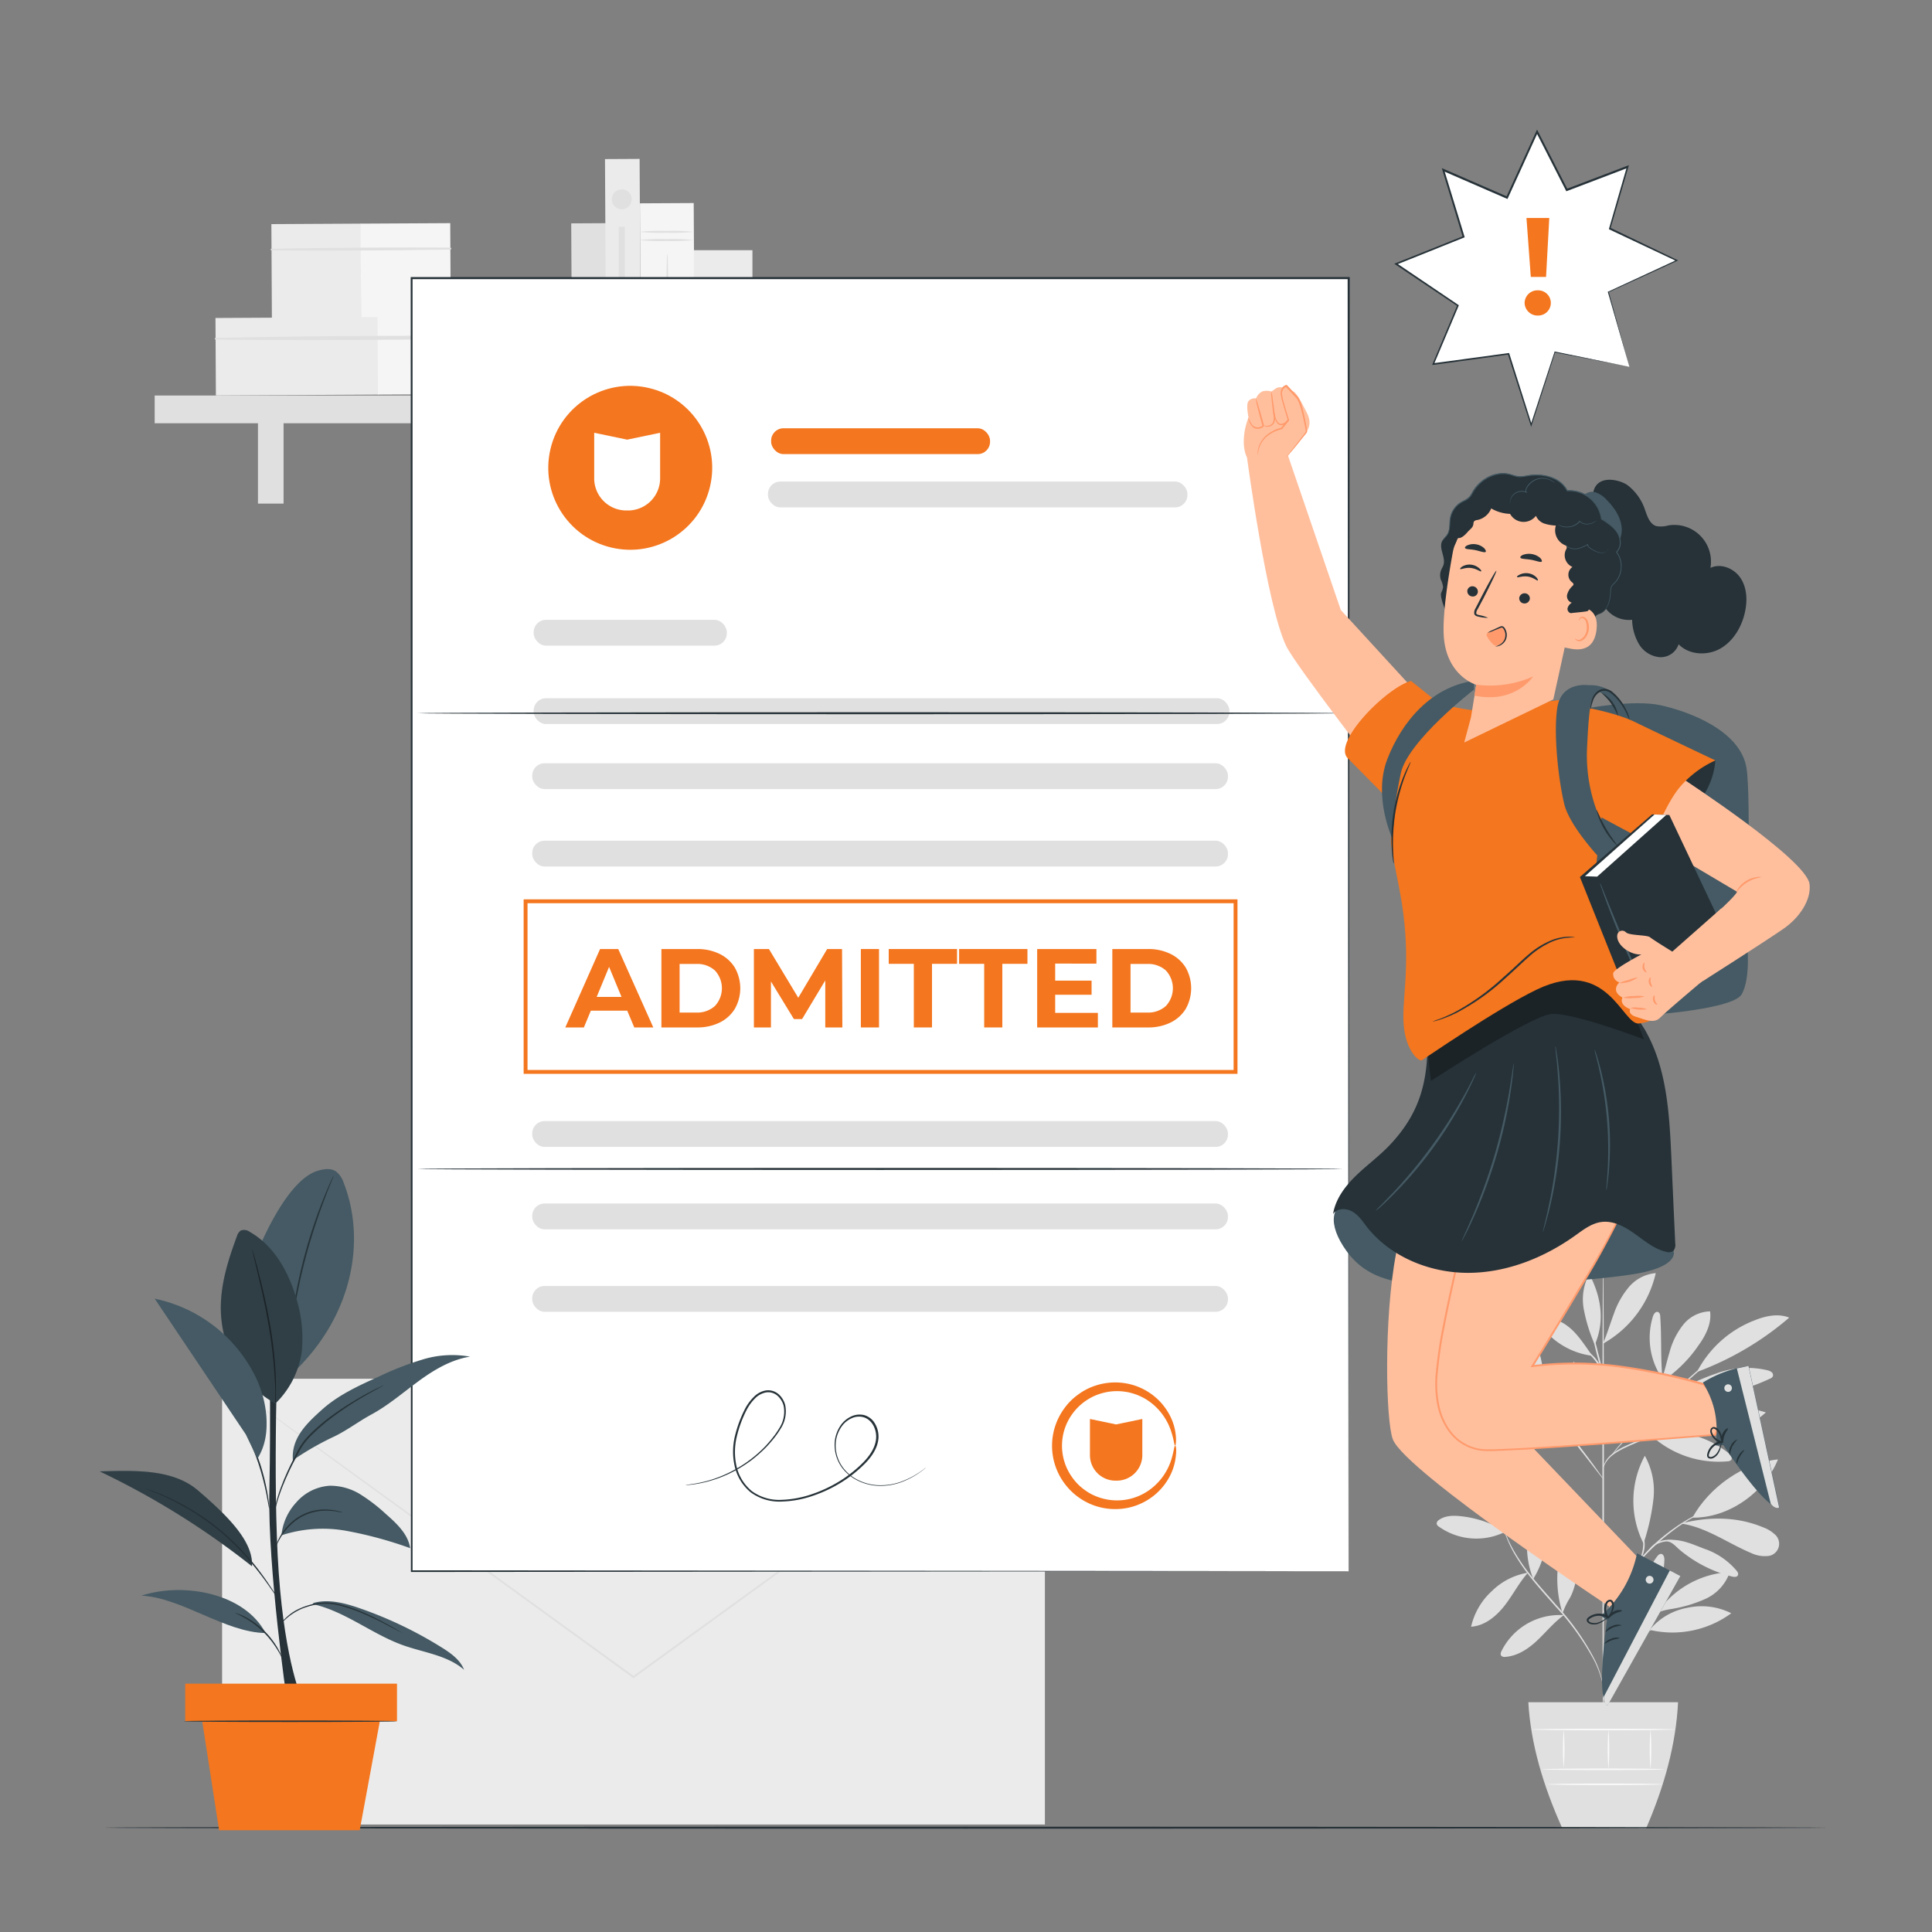 <svg xmlns="http://www.w3.org/2000/svg" viewBox="0 0 500 500"><rect x="0" y="0" width="500" height="500" fill="#808080" stroke="none"/><g id="freepik--background-complete--inject-24"><rect x="147.95" y="57.79" width="8.96" height="44.58" transform="translate(-0.43 0.82) rotate(-0.31)" style="fill:#e0e0e0"></rect><rect x="70.29" y="57.94" width="23.2" height="24.61" transform="translate(-0.37 0.44) rotate(-0.31)" style="fill:#ebebeb"></rect><rect x="93.38" y="57.82" width="23.2" height="24.61" transform="translate(-0.37 0.56) rotate(-0.31)" style="fill:#f5f5f5"></rect><path d="M70.26,64.8c15.41.13,30.87,0,46.28-.21a.25.25,0,0,0,0-.5c-15.41-.08-30.87,0-46.28.29a.21.21,0,0,0,0,.42Z" style="fill:#e0e0e0"></path><rect x="55.81" y="82.19" width="42.15" height="20.05" transform="translate(-0.49 0.41) rotate(-0.31)" style="fill:#ebebeb"></rect><rect x="97.76" y="81.96" width="42.15" height="20.05" transform="translate(-0.49 0.64) rotate(-0.31)" style="fill:#f5f5f5"></rect><path d="M55.79,87.88c28,.32,56.1,0,84.09-.42a.25.25,0,0,0,0-.49c-28-.15-56.1-.13-84.09.49a.21.21,0,0,0,0,.42Z" style="fill:#e0e0e0"></path><rect x="40.03" y="102.36" width="163.29" height="7.18" style="fill:#e0e0e0"></rect><rect x="66.76" y="105.81" width="6.63" height="24.52" style="fill:#e0e0e0"></rect><rect x="165.72" y="105.81" width="6.63" height="24.52" style="fill:#e0e0e0"></rect><rect x="156.73" y="41.16" width="8.96" height="61.31" transform="translate(-0.38 0.86) rotate(-0.31)" style="fill:#ebebeb"></rect><rect x="165.74" y="52.59" width="13.92" height="49.68" transform="translate(-0.41 0.93) rotate(-0.31)" style="fill:#f5f5f5"></rect><path d="M179.43,62.12a48.25,48.25,0,0,1-7,.25,48.37,48.37,0,0,1-7-.25,51.21,51.21,0,0,1,7-.24A51.09,51.09,0,0,1,179.43,62.12Z" style="fill:#e0e0e0"></path><path d="M179.43,60a51.09,51.09,0,0,1-7,.24,51.21,51.21,0,0,1-7-.24,49.33,49.33,0,0,1,7-.24A49.22,49.22,0,0,1,179.43,60Z" style="fill:#e0e0e0"></path><path d="M179.43,94.76a51.09,51.09,0,0,1-7,.24,51.21,51.21,0,0,1-7-.24,51.21,51.21,0,0,1,7-.24A51.09,51.09,0,0,1,179.43,94.76Z" style="fill:#e0e0e0"></path><path d="M179.43,92.67a49.22,49.22,0,0,1-7,.24,49.33,49.33,0,0,1-7-.24,51.21,51.21,0,0,1,7-.24A51.09,51.09,0,0,1,179.43,92.67Z" style="fill:#e0e0e0"></path><path d="M172.7,88.12c-.14,0-.24-5-.24-11.2s.1-11.19.24-11.19.24,5,.24,11.19S172.83,88.12,172.7,88.12Z" style="fill:#e0e0e0"></path><rect x="179.58" y="64.75" width="15.15" height="37.5" style="fill:#ebebeb"></rect><path d="M163.49,51.61A2.58,2.58,0,1,1,160.92,49,2.57,2.57,0,0,1,163.49,51.61Z" style="fill:#e0e0e0"></path><rect x="160.12" y="58.69" width="1.59" height="36.47" style="fill:#e0e0e0"></rect><rect x="106.26" y="308.03" width="115.36" height="212.94" transform="translate(-250.55 578.44) rotate(-90)" style="fill:#ebebeb"></rect><path d="M270.41,356.81s-.17.15-.53.42l-1.6,1.19L262.1,363l-22.76,16.61L164.1,434.22h0l-.16.11-.15-.11c-29.38-21.34-56-40.65-75.24-54.65-9.61-7-17.38-12.68-22.77-16.61l-6.17-4.54c-.7-.51-1.23-.91-1.6-1.19l-.54-.42s.2.12.57.38l1.63,1.15,6.23,4.46,22.86,16.47L164.1,433.8h-.3l75.32-54.52L262,362.8l6.23-4.46,1.63-1.15Z" style="fill:#e0e0e0"></path><path d="M389.65,396.38a27.42,27.42,0,0,0-11.73-4c-1.91-.2-4-.14-5.54,1a1.11,1.11,0,0,0-.57,1,1.19,1.19,0,0,0,.54.69,16.76,16.76,0,0,0,17.3,1.31" style="fill:#e0e0e0"></path><path d="M389.35,396.05a57.83,57.83,0,0,1-7.57-6.66A19.18,19.18,0,0,1,377,380.6a3.53,3.53,0,0,1,.37-2.94c6,4.72,10.79,10.82,12,18.39" style="fill:#e0e0e0"></path><path d="M389.59,396.34a27.49,27.49,0,0,1,.14-9.95,13.47,13.47,0,0,1,5.3-8.2c1,2.43.59,5.24-.14,7.79A38.11,38.11,0,0,1,389.64,397" style="fill:#e0e0e0"></path><path d="M395.51,407a17.33,17.33,0,0,0-9.41,4.76,17.81,17.81,0,0,0-5.38,9.23c3.53-.22,6.52-2.7,8.69-5.49s3.67-5.84,6-8.45" style="fill:#e0e0e0"></path><path d="M396.8,408.64a23.18,23.18,0,0,1,2.67-21.94c2,7.28,1.3,15.51-2.67,21.94" style="fill:#e0e0e0"></path><path d="M404.62,418a16.76,16.76,0,0,0-16,9.23c-.2.4-.38.9-.11,1.26a1.2,1.2,0,0,0,1.06.31c3.16-.21,6-2.11,8.28-4.27s4.32-4.67,6.88-6.54" style="fill:#e0e0e0"></path><path d="M404.37,417.45a29.89,29.89,0,0,1-.3-16.69c.59-2.15,1.57-4.41,3.56-5.42a.72.72,0,0,1,.55-.09.75.75,0,0,1,.34.4,10,10,0,0,1,.84,4.78,29.47,29.47,0,0,1-.75,4.85c-.63,3-1,6.15-2.58,8.7a17.65,17.65,0,0,0-1,1.91c-.3.65-.31.88-.59,1.4" style="fill:#e0e0e0"></path><path d="M425.07,420.53a21.55,21.55,0,0,1,3.77-17.69c.27-.35.63-.73,1.07-.69.68.07.86,1,.83,1.65a32,32,0,0,1-5.67,16.73" style="fill:#e0e0e0"></path><path d="M426.94,421.81a25.72,25.72,0,0,0,21.11-4.3,17.11,17.11,0,0,0-11.43-1.4,16.31,16.31,0,0,0-9.68,5.7" style="fill:#e0e0e0"></path><path d="M428.51,417.92a24.42,24.42,0,0,1,19.17-11.08,11.82,11.82,0,0,1-6.27,6.93,34.67,34.67,0,0,1-9.2,2.69c-1.22.24-2.9.5-3.7,1.46" style="fill:#e0e0e0"></path><path d="M425.47,399.07a56.36,56.36,0,0,0,2.45-11.22,18.68,18.68,0,0,0-2.24-11.1,24.45,24.45,0,0,0-.33,22.71" style="fill:#e0e0e0"></path><path d="M438,392.76c4.34-7.88,13.19-14.18,22.14-15.06-3.45,8.6-12.87,15.25-22.14,15.06" style="fill:#e0e0e0"></path><path d="M435.22,394.31c6.47,1,12,5.11,18,7.62a8.13,8.13,0,0,0,4.07.78,3.19,3.19,0,0,0,2-5.64,8.89,8.89,0,0,0-3-1.8c-6.59-2.74-13.65-2.81-20.58-1.15" style="fill:#e0e0e0"></path><path d="M431.48,398.84c1.46.42,2,1.18,3.12,2.17a33.84,33.84,0,0,0,13.67,7c.52.13,1.21.18,1.47-.29s-.06-.91-.36-1.28a18.72,18.72,0,0,0-8.25-5.6c-3.15-1.18-5.89-2.59-9.65-2.29" style="fill:#e0e0e0"></path><path d="M427.26,371.45a25.86,25.86,0,0,0,19.83,6.74,1.36,1.36,0,0,0,.9-.32c.5-.54-.1-1.38-.68-1.84-5.83-4.54-12.89-6.43-20.05-4.58" style="fill:#e0e0e0"></path><path d="M432.26,369.61A27.67,27.67,0,0,1,457,365.53a19.71,19.71,0,0,1-11.79,5.18,37.31,37.31,0,0,1-13-1.1" style="fill:#e0e0e0"></path><path d="M430.27,357c-.57-5.82-.2-10.41-.6-16.25,0-.47-.13-1-.57-1.2-.61-.24-1.12.51-1.32,1.13a18.65,18.65,0,0,0,2.49,16.2" style="fill:#e0e0e0"></path><path d="M429.86,357.67a34.23,34.23,0,0,0,9.63-9.37c1.91-2.61,3.51-5.73,3.08-8.92a9.21,9.21,0,0,0-6.95,3.45,19.51,19.51,0,0,0-3.55,7.13c-.77,2.56-1.31,5.19-2.21,7.71" style="fill:#e0e0e0"></path><path d="M439.33,355a78.07,78.07,0,0,0,23.72-14c-2.84-1.14-6.08-.46-8.91.68A28.16,28.16,0,0,0,439.2,355" style="fill:#e0e0e0"></path><path d="M432.52,360.85a48,48,0,0,0,13.17.06,55.68,55.68,0,0,0,12.3-4.08,1.42,1.42,0,0,0,.83-.64,1,1,0,0,0-.3-1.05,2.6,2.6,0,0,0-1-.49,22.76,22.76,0,0,0-13.28.79,61.48,61.48,0,0,0-11.67,5.41" style="fill:#e0e0e0"></path><path d="M407.51,371.64a23.32,23.32,0,0,1-.21-19.28c1.82,2.77,2,6.29,1.71,9.59s-1.34,6.68-1.4,10" style="fill:#e0e0e0"></path><path d="M395.58,365.63a26.87,26.87,0,0,0-20,8.51,18.76,18.76,0,0,0,11-2,55.64,55.64,0,0,0,9.38-6.28" style="fill:#e0e0e0"></path><path d="M387.56,362.94c-3.65-.29-7.17-.75-10.67.33a12.78,12.78,0,0,0-8.14,6.89,19.31,19.31,0,0,0,10-1.88,58.13,58.13,0,0,0,8.8-5.34" style="fill:#e0e0e0"></path><path d="M399.44,363.06c-3.29-2.15-6.66-4.34-10.48-5.23s-8.25-.23-10.92,2.65c3.1,1.82,6.85,2,10.44,2s8-.05,11.37,1.15" style="fill:#e0e0e0"></path><path d="M399.46,363.24c-5.62-5.51-7.74-15.41-5.49-22.95a35,35,0,0,1,5.49,22.95" style="fill:#e0e0e0"></path><path d="M414.89,347.62c1.06-2.46,1.8-5,2.75-7.54a21.73,21.73,0,0,1,3.92-7,10.34,10.34,0,0,1,6.95-3.6A28,28,0,0,1,415,347.66" style="fill:#e0e0e0"></path><path d="M412.09,350.88c-1.75-2.41-3.77-5.69-6.15-7.49a10.27,10.27,0,0,0-8.36-2.19,19.51,19.51,0,0,0,14.51,9.68" style="fill:#e0e0e0"></path><path d="M412.65,347.82a42.24,42.24,0,0,1-2.77-9,14,14,0,0,1,1.41-9.12c3.08,5.82,4.07,12.08,1.52,18.15" style="fill:#e0e0e0"></path><path d="M414.92,329.74c1.74-5.77,7-10,12.73-12a4.81,4.81,0,0,1,2.24-.34,1.94,1.94,0,0,1,1.64,1.38c.21,1-.6,1.86-1.36,2.51a43.33,43.33,0,0,1-15.25,8.42" style="fill:#e0e0e0"></path><path d="M415,325a41.23,41.23,0,0,1,1.66-11c1.21-3.53,3.55-6.84,6.94-8.38.58,3.76-1.08,7.5-3.08,10.73s-4.41,6.29-5.61,9.9" style="fill:#e0e0e0"></path><path d="M414.89,327.58c-1.45-4.2-1.59-9.55-4.11-13.21-1.76-2.57-4.58-4.31-6.1-7a10.69,10.69,0,0,0,.35,8,23.32,23.32,0,0,0,4.66,6.67c1.87,2,3.46,3.49,5.2,5.59" style="fill:#e0e0e0"></path><path d="M414.92,451.48c-.12,0-.21-28.07-.22-62.68s.08-62.68.19-62.68.21,28.06.21,62.68S415,451.48,414.92,451.48Z" style="fill:#e0e0e0"></path><path d="M439.44,367.41a5.55,5.55,0,0,1-1.05.4l-2.91,1c-2.45.83-5.81,2-9.46,3.53s-7,2.81-9,4.5a6.59,6.59,0,0,0-1.8,2.38c-.28.66-.33,1.06-.36,1.05s0-.1,0-.29a4.08,4.08,0,0,1,.21-.82,6.26,6.26,0,0,1,1.75-2.54,16,16,0,0,1,3.89-2.42c1.56-.72,3.28-1.48,5.12-2.23,3.66-1.5,7.05-2.67,9.52-3.44,1.24-.38,2.25-.67,2.95-.86A5.62,5.62,0,0,1,439.44,367.41Z" style="fill:#e0e0e0"></path><path d="M447.48,347.66a1.7,1.7,0,0,1-.29.32l-.91.84-3.36,3.06-11.19,10c-4.37,3.89-8.14,7.61-10.76,10.4-1.31,1.4-2.34,2.56-3,3.37l-.82.92a1.56,1.56,0,0,1-.3.31,1.72,1.72,0,0,1,.24-.36c.17-.22.42-.56.76-1,.66-.84,1.67-2,2.95-3.45a143,143,0,0,1,10.7-10.51c4.39-3.88,8.37-7.36,11.27-9.88l3.45-3,.95-.79A1.78,1.78,0,0,1,447.48,347.66Z" style="fill:#e0e0e0"></path><path d="M427,365.8c-.12-.05.79-2.16,1.7-4.83s1.35-4.91,1.47-4.89a16.24,16.24,0,0,1-1.08,5,32.53,32.53,0,0,1-1.36,3.38A5.48,5.48,0,0,1,427,365.8Z" style="fill:#e0e0e0"></path><path d="M414.94,382.78a4.83,4.83,0,0,1-.67-.78l-1.73-2.21c-1.45-1.87-3.45-4.46-5.69-7.28s-4.31-5.37-5.81-7.21l-1.76-2.18a5.43,5.43,0,0,1-.61-.83,4.33,4.33,0,0,1,.73.73c.45.49,1.09,1.2,1.86,2.1,1.56,1.79,3.66,4.3,5.91,7.13s4.21,5.45,5.6,7.37c.7,1,1.25,1.74,1.62,2.29A5.44,5.44,0,0,1,414.94,382.78Z" style="fill:#e0e0e0"></path><path d="M409.56,375.88a10,10,0,0,1-2.25-4.22,12.1,12.1,0,0,1-.51-4.25H407c-.08.33-.14.5-.17.5s0-.19,0-.52H407a19.61,19.61,0,0,0,.72,4.14A33,33,0,0,0,409.56,375.88Z" style="fill:#e0e0e0"></path><path d="M402.62,367.15a6.75,6.75,0,0,0-1.57-.92,10.63,10.63,0,0,0-4.37-.34,25.42,25.42,0,0,0-4.4.71,13.2,13.2,0,0,1-1.81.43,6.25,6.25,0,0,1,1.74-.71,19.83,19.83,0,0,1,4.44-.84,9.48,9.48,0,0,1,4.51.49A2.7,2.7,0,0,1,402.62,367.15Z" style="fill:#e0e0e0"></path><path d="M401,365c0,.06-.91-.37-2.4-.88a24.13,24.13,0,0,0-12.15-.92c-1.55.27-2.49.57-2.51.5s.21-.12.63-.27a13.8,13.8,0,0,1,1.82-.51,21.41,21.41,0,0,1,12.3.93,17.46,17.46,0,0,1,1.72.78C400.78,364.88,401,365,401,365Z" style="fill:#e0e0e0"></path><path d="M414.89,356.08a97.31,97.31,0,0,1-3.12-12.31,52.25,52.25,0,0,1,1.75,6.11A50.26,50.26,0,0,1,414.89,356.08Z" style="fill:#e0e0e0"></path><path d="M415,356.08a29.76,29.76,0,0,0-1.95-3.66,15.7,15.7,0,0,0-2.87-2.95c0-.05.48.12,1.11.57a9,9,0,0,1,2.09,2.15A8.14,8.14,0,0,1,415,356.08Z" style="fill:#e0e0e0"></path><path d="M414.92,436.52c-.05,0-.13-.68-.45-1.87a26.73,26.73,0,0,0-1.87-4.86,67.68,67.68,0,0,0-10-14c-2.22-2.53-4.38-4.93-6.21-7.22a51.09,51.09,0,0,1-4.44-6.4,31,31,0,0,1-2.24-4.75c-.2-.59-.36-1-.44-1.36a1.58,1.58,0,0,1-.11-.49s.24.65.7,1.79a34,34,0,0,0,2.34,4.66,52.54,52.54,0,0,0,4.48,6.31c1.84,2.27,4,4.65,6.22,7.2a63.51,63.51,0,0,1,9.91,14.16,24.37,24.37,0,0,1,1.77,4.94,13.33,13.33,0,0,1,.24,1.41A3.75,3.75,0,0,1,414.92,436.52Z" style="fill:#e0e0e0"></path><path d="M437.08,411.49a11.37,11.37,0,0,1-1.16.65,24.79,24.79,0,0,0-3,2,34.32,34.32,0,0,0-3.95,3.61c-1.39,1.47-2.82,3.17-4.28,5-2.92,3.67-5.65,6.91-7.29,9.5-.83,1.28-1.43,2.36-1.83,3.12a11.52,11.52,0,0,1-.63,1.17s0-.12.1-.33.21-.52.39-.91a32,32,0,0,1,1.73-3.21,106.09,106.09,0,0,1,7.21-9.59c1.46-1.83,2.91-3.54,4.33-5a32.43,32.43,0,0,1,4.05-3.58,21.52,21.52,0,0,1,3.11-1.9c.39-.19.7-.31.91-.4S437.07,411.47,437.08,411.49Z" style="fill:#e0e0e0"></path><path d="M437.51,419.61a16.74,16.74,0,0,1-2.45.35,32.72,32.72,0,0,0-5.83,1.15,17.68,17.68,0,0,0-5.21,2.74c-1.2.92-1.77,1.69-1.82,1.65s.09-.23.36-.57a9.36,9.36,0,0,1,1.28-1.31,16,16,0,0,1,5.27-2.9,26.29,26.29,0,0,1,5.92-1A12.74,12.74,0,0,1,437.51,419.61Z" style="fill:#e0e0e0"></path><path d="M422.91,424.61c-.12-.08,1-1.77,1.84-4s1-4.3,1.14-4.28a4,4,0,0,1,0,1.32,14.23,14.23,0,0,1-.72,3.1,15.34,15.34,0,0,1-1.42,2.85A4.09,4.09,0,0,1,422.91,424.61Z" style="fill:#e0e0e0"></path><path d="M444.26,389.68a1.44,1.44,0,0,1-.4.21l-1.15.53c-.51.21-1.12.49-1.81.85s-1.5.73-2.35,1.24l-1.34.76c-.46.26-.92.58-1.41.89-1,.6-2,1.33-3,2.09a56,56,0,0,0-6.33,5.56,58,58,0,0,0-5.35,6.52c-.72,1.08-1.42,2.1-2,3.1-.29.5-.59,1-.85,1.45s-.48.92-.71,1.36c-.48.86-.82,1.68-1.15,2.39s-.6,1.32-.8,1.83-.35.87-.48,1.18a2,2,0,0,1-.2.4,2,2,0,0,1,.12-.43l.42-1.2a18,18,0,0,1,.73-1.87c.32-.72.64-1.56,1.1-2.43.23-.44.46-.9.7-1.38s.54-1,.83-1.47c.55-1,1.25-2.05,2-3.14A50,50,0,0,1,432.55,396c1.07-.75,2.07-1.49,3.07-2.08.5-.3,1-.61,1.44-.87l1.36-.75c.85-.49,1.68-.84,2.38-1.18s1.33-.6,1.85-.8l1.18-.45A2.5,2.5,0,0,1,444.26,389.68Z" style="fill:#e0e0e0"></path><path d="M426.72,401.44a2.7,2.7,0,0,1,1-1.44,6.09,6.09,0,0,1,3.89-1.49,10.51,10.51,0,0,1,4.09.8,5.67,5.67,0,0,1,1.54.75,9.65,9.65,0,0,1-1.64-.48,12.32,12.32,0,0,0-4-.67,6.32,6.32,0,0,0-3.71,1.31A9.43,9.43,0,0,0,426.72,401.44Z" style="fill:#e0e0e0"></path><path d="M424.09,404.14a10.31,10.31,0,0,0,.86-7.34,2.45,2.45,0,0,1,.46,1.05,7.47,7.47,0,0,1-.63,5.38C424.44,403.85,424.13,404.17,424.09,404.14Z" style="fill:#e0e0e0"></path><path d="M395.53,440.54c.61,10.73,3.84,21.63,8.81,32.66H426c4.74-10.92,7.75-21.81,8.28-32.66Z" style="fill:#e0e0e0"></path><path d="M430.74,457.9c0,.11-7.12.2-15.9.2S399,458,399,457.9s7.11-.21,15.89-.21S430.74,457.78,430.74,457.9Z" style="fill:#fafafa"></path><path d="M430.26,461.78c0,.11-6.68.2-14.91.2s-14.9-.09-14.9-.2,6.67-.2,14.9-.2S430.26,461.67,430.26,461.78Z" style="fill:#fafafa"></path><path d="M404.69,447.58a62.1,62.1,0,0,1,0,10,62.1,62.1,0,0,1,0-10Z" style="fill:#fafafa"></path><path d="M416.27,447.58a66.66,66.66,0,0,1,0,10.32,66.66,66.66,0,0,1,0-10.32Z" style="fill:#fafafa"></path><path d="M427.15,447.5a69.14,69.14,0,0,1,0,10.51,65.86,65.86,0,0,1,0-10.51Z" style="fill:#fafafa"></path><path d="M433.56,447.58c0,.11-8.35.21-18.65.21s-18.64-.1-18.64-.21,8.34-.2,18.64-.2S433.56,447.47,433.56,447.58Z" style="fill:#fafafa"></path></g><g id="freepik--Floor--inject-24"><path d="M473,473c0,.14-99.87.26-223,.26S27,473.16,27,473s99.85-.26,223.05-.26S473,472.88,473,473Z" style="fill:#263238"></path></g><g id="freepik--Letter--inject-24"><rect x="106.5" y="72.01" width="242.52" height="334.64" style="fill:#fff"></rect><path d="M349,406.65c0-2.1-.09-136.72-.23-334.64l.23.23-242.49,0h0l.26-.26c0,125.11,0,240.91,0,334.64l-.22-.22,242.52.22-242.52.21h-.21v-.21c0-93.73,0-209.53-.05-334.64v-.27h.29l242.49,0h.24V72C349.12,269.93,349,404.56,349,406.65Z" style="fill:#263238"></path><path d="M347.57,302.52c0,.15-53.64.26-119.8.26S108,302.67,108,302.52s53.64-.26,119.82-.26S347.57,302.38,347.57,302.52Z" style="fill:#263238"></path><circle cx="163.11" cy="121.07" r="21.21" transform="translate(8.08 252.33) rotate(-76.84)" style="fill:#F4761E"></circle><path d="M162.31,132.11h0a8.32,8.32,0,0,1-8.53-8.09V112l8.53,1.78,8.53-1.78v12A8.32,8.32,0,0,1,162.31,132.11Z" style="fill:#fff"></path><rect x="199.57" y="110.84" width="56.65" height="6.68" rx="3.18" style="fill:#F4761E"></rect><rect x="137.74" y="197.53" width="180.05" height="6.68" rx="3.18" style="fill:#e0e0e0"></rect><rect x="137.74" y="217.57" width="180.05" height="6.68" rx="3.18" style="fill:#e0e0e0"></rect><rect x="137.74" y="290.14" width="180.05" height="6.68" rx="3.18" style="fill:#e0e0e0"></rect><rect x="137.74" y="311.47" width="180.05" height="6.68" rx="3.18" style="fill:#e0e0e0"></rect><rect x="137.74" y="332.81" width="180.05" height="6.68" rx="3.18" style="fill:#e0e0e0"></rect><rect x="138.11" y="180.7" width="180.05" height="6.68" rx="3.18" style="fill:#e0e0e0"></rect><rect x="138.11" y="160.41" width="49.99" height="6.68" rx="3.18" style="fill:#e0e0e0"></rect><rect x="198.75" y="124.63" width="108.55" height="6.68" rx="3.18" style="fill:#e0e0e0"></rect><path d="M162.33,261.56h-9.42l-1.8,4.34H146.3l9-20.29H160l9.07,20.29h-4.92ZM160.85,258l-3.22-7.77L154.42,258Z" style="fill:#F4761E"></path><path d="M171.17,245.61h9.22a13,13,0,0,1,5.84,1.26,9.5,9.5,0,0,1,3.94,3.55,10.8,10.8,0,0,1,0,10.67,9.43,9.43,0,0,1-3.94,3.55,13,13,0,0,1-5.84,1.26h-9.22Zm9,16.44a6.81,6.81,0,0,0,4.85-1.7,6.74,6.74,0,0,0,0-9.19,6.81,6.81,0,0,0-4.85-1.69h-4.29v12.58Z" style="fill:#F4761E"></path><path d="M213.58,265.9l0-12.17-6,10h-2.12L199.52,254V265.9h-4.41V245.61H199l7.59,12.61,7.48-12.61h3.85L218,265.9Z" style="fill:#F4761E"></path><path d="M222.79,245.61h4.7V265.9h-4.7Z" style="fill:#F4761E"></path><path d="M236.5,249.44H230v-3.83h17.68v3.83H241.2V265.9h-4.7Z" style="fill:#F4761E"></path><path d="M254.71,249.44h-6.5v-3.83H265.9v3.83h-6.5V265.9h-4.69Z" style="fill:#F4761E"></path><path d="M284.13,262.13v3.77H268.42V245.61h15.33v3.77H273.08v4.41h9.42v3.65h-9.42v4.69Z" style="fill:#F4761E"></path><path d="M287.87,245.61h9.21a12.94,12.94,0,0,1,5.84,1.26,9.52,9.52,0,0,1,3.95,3.55,10.87,10.87,0,0,1,0,10.67,9.46,9.46,0,0,1-3.95,3.55,12.94,12.94,0,0,1-5.84,1.26h-9.21Zm9,16.44a6.84,6.84,0,0,0,4.86-1.7,6.74,6.74,0,0,0,0-9.19,6.83,6.83,0,0,0-4.86-1.69h-4.29v12.58Z" style="fill:#F4761E"></path><path d="M320.26,277.91H135.52V232.75H320.26Zm-183.74-1H319.26V233.75H136.52Z" style="fill:#F4761E"></path><path d="M304.13,374.16c-.23,0-.27-1.36-1-3.61a15.28,15.28,0,0,0-5.62-7.8,14.4,14.4,0,0,0-13.48-1.81,14.23,14.23,0,0,0-6.48,4.94,14,14,0,0,0,0,16.55,13.25,13.25,0,0,0,2.94,3,13.1,13.1,0,0,0,3.54,1.95,14.33,14.33,0,0,0,13.48-1.81,15.28,15.28,0,0,0,5.62-7.8c.7-2.25.74-3.61,1-3.6s.44,1.36,0,3.85a14.3,14.3,0,0,1-1.55,4.32,15.57,15.57,0,0,1-3.94,4.7,15.94,15.94,0,0,1-6.78,3.19,16.37,16.37,0,0,1-8.63-.59,16.39,16.39,0,0,1-7.71-5.69,16.36,16.36,0,0,1,0-19.57,15.29,15.29,0,0,1,3.52-3.48,15.47,15.47,0,0,1,4.19-2.21,16.37,16.37,0,0,1,8.63-.59,15.94,15.94,0,0,1,6.78,3.19,15.57,15.57,0,0,1,3.94,4.7,14.3,14.3,0,0,1,1.55,4.32C304.57,372.79,304.25,374.16,304.13,374.16Z" style="fill:#F4761E"></path><path d="M239.58,379.85l-.31.28c-.21.18-.54.44-1,.76a20.52,20.52,0,0,1-4.11,2.33,15.74,15.74,0,0,1-7.35,1.28,13.19,13.19,0,0,1-4.54-1.19,11.19,11.19,0,0,1-4.16-3.22,9.91,9.91,0,0,1-2.08-5.39,8.84,8.84,0,0,1,1.66-6,6.79,6.79,0,0,1,2.61-2.12,5,5,0,0,1,3.46-.32,4.72,4.72,0,0,1,2.75,2.29,6.57,6.57,0,0,1,.84,3.57c-.16,2.55-1.69,4.8-3.46,6.61a33.82,33.82,0,0,1-6.09,4.87,35.06,35.06,0,0,1-7.31,3.47,27,27,0,0,1-8.19,1.53,12.59,12.59,0,0,1-8-2.37,12.21,12.21,0,0,1-4.19-6.88,17.28,17.28,0,0,1,.12-7.81,31.35,31.35,0,0,1,2.62-7,12.4,12.4,0,0,1,2.16-2.94,5.74,5.74,0,0,1,3.12-1.74,4.12,4.12,0,0,1,3.35.94,5.62,5.62,0,0,1,1.74,2.88,8.22,8.22,0,0,1-1.22,6.11,20.59,20.59,0,0,1-1.7,2.43c-.6.76-1.23,1.46-1.85,2.14a36.66,36.66,0,0,1-3.92,3.5,35.23,35.23,0,0,1-3.93,2.55,32.41,32.41,0,0,1-6.91,2.86,31.59,31.59,0,0,1-4.63.95l-1.22.11-.42,0a2,2,0,0,1,.41-.08l1.22-.16a34.24,34.24,0,0,0,4.59-1,32.79,32.79,0,0,0,6.82-2.92,32.68,32.68,0,0,0,7.72-6c.61-.68,1.23-1.37,1.81-2.13a19.51,19.51,0,0,0,1.66-2.39,7.86,7.86,0,0,0,1.16-5.8,5.24,5.24,0,0,0-1.62-2.65,3.64,3.64,0,0,0-3-.83,5.37,5.37,0,0,0-2.87,1.62,12,12,0,0,0-2.06,2.84,30.26,30.26,0,0,0-2.56,6.9,16.85,16.85,0,0,0-.12,7.58,11.69,11.69,0,0,0,4,6.59,12,12,0,0,0,7.63,2.26,26.92,26.92,0,0,0,8-1.5,35.24,35.24,0,0,0,7.2-3.41,33.29,33.29,0,0,0,6-4.79c1.73-1.77,3.18-3.92,3.33-6.28s-1.11-4.77-3.24-5.4a4.45,4.45,0,0,0-3.15.29,6.23,6.23,0,0,0-2.45,2,8.46,8.46,0,0,0-1.6,5.73,9.52,9.52,0,0,0,2,5.19,10.84,10.84,0,0,0,4,3.15,13,13,0,0,0,4.42,1.2,15.62,15.62,0,0,0,7.25-1.18,21.52,21.52,0,0,0,4.13-2.23l1-.71A1.88,1.88,0,0,1,239.58,379.85Z" style="fill:#263238"></path><path d="M288.85,383.19h0a6.61,6.61,0,0,1-6.77-6.43v-9.53l6.77,1.41,6.78-1.41v9.53A6.62,6.62,0,0,1,288.85,383.19Z" style="fill:#F4761E"></path><path d="M347.57,184.58c0,.14-53.64.26-119.8.26S108,184.72,108,184.58s53.64-.26,119.82-.26S347.57,184.43,347.57,184.58Z" style="fill:#263238"></path></g><g id="freepik--Plant--inject-24"><path d="M74.23,439.92S69.3,406,69.71,386.24s0-41.95,0-41.95H72s-1.54,39.19.14,62.82,6.09,32.81,6.09,32.81h-4" style="fill:#263238"></path><path d="M88.94,306.11a6,6,0,0,0-2.07-3c-1.45-.91-3.34-.53-5,0-6.87,2.43-13,15.24-15.74,22l9.12,30.74C91.77,340.56,94.62,320.51,88.94,306.11Z" style="fill:#455a64"></path><path d="M86.33,304.32a1.83,1.83,0,0,1-.13.4c-.12.29-.27.66-.45,1.12-.4,1-1,2.37-1.63,4.12-1.34,3.49-3.05,8.37-4.58,13.87S77,334.39,76.32,338.08c-.33,1.84-.57,3.34-.73,4.37-.08.48-.14.88-.2,1.19a1.58,1.58,0,0,1-.09.41,2.66,2.66,0,0,1,0-.42l.12-1.2c.12-1,.32-2.54.61-4.4a130.9,130.9,0,0,1,7.82-28.17c.71-1.74,1.31-3.13,1.75-4.08l.51-1.09A1.65,1.65,0,0,1,86.33,304.32Z" style="fill:#263238"></path><path d="M71.25,363.2c-8.56-4.72-13.6-13.61-14.07-23.37-.32-6.82,1.77-13.52,4.15-19.92a2.58,2.58,0,0,1,1-1.45,2.46,2.46,0,0,1,2.33.37c6.22,3.53,10,10.28,12,17.15a34.58,34.58,0,0,1,1.4,14.1,23.37,23.37,0,0,1-6.76,13.12" style="fill:#455a64"></path><path d="M71.25,363.2a1.2,1.2,0,0,1,0-.41l0-1.18c0-1,0-2.5-.13-4.33a116.19,116.19,0,0,0-1.59-14.2c-.94-5.51-2.1-10.44-2.94-14-.42-1.75-.76-3.18-1-4.22l-.26-1.16a1.73,1.73,0,0,1-.07-.4s.06.13.14.39l.34,1.13c.28,1,.67,2.42,1.12,4.19.92,3.55,2.11,8.48,3.07,14a105.34,105.34,0,0,1,1.48,14.26c0,1.83,0,3.32,0,4.34,0,.48,0,.87,0,1.18A2.64,2.64,0,0,1,71.25,363.2Z" style="fill:#263238"></path><g style="opacity:0.3"><path d="M71.25,363.2c-8.56-4.72-13.6-13.61-14.07-23.37-.32-6.82,1.77-13.52,4.15-19.92a2.58,2.58,0,0,1,1-1.45,2.46,2.46,0,0,1,2.33.37c6.22,3.53,10,10.28,12,17.15a34.58,34.58,0,0,1,1.4,14.1,23.37,23.37,0,0,1-6.76,13.12"></path></g><path d="M80.89,415.13c8.42,1.85,15.35,7.78,23.47,10.67,5.37,1.91,11.45,2.59,15.74,6.34-1-2.6-3.47-4.33-5.84-5.81A104.86,104.86,0,0,0,93,416.18c-3.82-1.32-8-2.42-11.86-1.34" style="fill:#455a64"></path><path d="M68.73,422.63c-10.55-.17-21.64-9.15-32.14-9.68,11-3.55,26.71-.65,32.14,9.68" style="fill:#455a64"></path><path d="M72.84,397.34a34.38,34.38,0,0,1,16.86-1.15,103.68,103.68,0,0,1,16.45,4.47c-.54-3.65-3.51-6.4-6.29-8.84a44.4,44.4,0,0,0-6.6-5.08,14.76,14.76,0,0,0-7.93-2.23,12.5,12.5,0,0,0-8.74,4.41,14.53,14.53,0,0,0-3.75,8.42" style="fill:#455a64"></path><path d="M51.21,385.7c-6.63-5.66-16.69-5.11-25.41-4.91a207.22,207.22,0,0,1,39.41,24.55C65.56,399.18,59.59,392.86,51.21,385.7Z" style="fill:#455a64"></path><g style="opacity:0.3"><path d="M51.21,385.7c-6.63-5.66-16.69-5.11-25.41-4.91a207.22,207.22,0,0,1,39.41,24.55C65.56,399.18,59.59,392.86,51.21,385.7Z"></path></g><path d="M75.83,377.88A74.94,74.94,0,0,1,86,372c3.5-1.59,6.75-4.11,10.13-5.94,4.37-2.37,8.16-5.66,12.17-8.6s8.43-5.58,13.34-6.36a26.17,26.17,0,0,0-12.14.7,78.89,78.89,0,0,0-11.42,4.44c-5.18,2.34-10.44,4.73-14.67,8.51s-8.06,7.52-7.61,13.18" style="fill:#455a64"></path><path d="M104.17,422.63a1.28,1.28,0,0,1-.33-.15c-.25-.13-.56-.28-.92-.48-.8-.42-1.94-1-3.37-1.76-.71-.38-1.5-.77-2.35-1.17s-1.77-.84-2.74-1.26A40.08,40.08,0,0,0,88,415.55a13.9,13.9,0,0,0-6.76-.17,19.79,19.79,0,0,0-2.87.86,14.67,14.67,0,0,0-5.22,3.58c-.61.66-.91,1.06-.93,1a1,1,0,0,1,.19-.31,8.38,8.38,0,0,1,.63-.82,13.94,13.94,0,0,1,2.87-2.53A14.24,14.24,0,0,1,78.22,416a19.11,19.11,0,0,1,2.91-.91,14,14,0,0,1,6.92.14,38.58,38.58,0,0,1,6.55,2.32c1,.43,1.89.85,2.73,1.29s1.64.82,2.34,1.21c1.42.75,2.55,1.42,3.32,1.88l.88.54C104.07,422.54,104.18,422.61,104.17,422.63Z" style="fill:#263238"></path><path d="M60.86,417.4a2.66,2.66,0,0,1,.66.2,14.65,14.65,0,0,1,1.72.74,20.78,20.78,0,0,1,5,3.57,21.32,21.32,0,0,1,3.77,4.89,15.71,15.71,0,0,1,.81,1.69,2,2,0,0,1,.22.65c-.06,0-.45-.87-1.26-2.2a24.4,24.4,0,0,0-3.8-4.76,23.91,23.91,0,0,0-4.9-3.6C61.75,417.82,60.84,417.46,60.86,417.4Z" style="fill:#263238"></path><path d="M37.54,385.17a3.09,3.09,0,0,1,.45.13l1.27.45,2,.74c.78.29,1.62.72,2.58,1.14a61,61,0,0,1,13.72,8.74,66.08,66.08,0,0,1,6.4,6.3,70.94,70.94,0,0,1,4.54,5.76c1.2,1.7,2.12,3.12,2.74,4.1l.72,1.13a2,2,0,0,1,.24.41,2.56,2.56,0,0,1-.3-.36c-.18-.25-.45-.61-.78-1.1-.66-.95-1.61-2.35-2.83-4s-2.77-3.62-4.59-5.68a70.38,70.38,0,0,0-6.38-6.24,63.88,63.88,0,0,0-13.6-8.79c-.94-.44-1.77-.88-2.54-1.19l-2-.79L38,385.38A3,3,0,0,1,37.54,385.17Z" style="fill:#263238"></path><path d="M88.66,391.41a3.24,3.24,0,0,1-.84-.1l-1-.18c-.37-.08-.81-.08-1.29-.13a13.35,13.35,0,0,0-7.25,1.43A12.89,12.89,0,0,0,75,394.88a15,15,0,0,0-2.12,2.62,21.62,21.62,0,0,0-1.45,2.76,3.32,3.32,0,0,1,.21-.82,11.83,11.83,0,0,1,1-2.08,14.2,14.2,0,0,1,2.1-2.73,12.86,12.86,0,0,1,10.81-3.89c.49.07.93.09,1.31.18l1,.24A4.11,4.11,0,0,1,88.66,391.41Z" style="fill:#263238"></path><path d="M99.25,358.55a2.37,2.37,0,0,1-.39.24l-1.18.64c-1,.55-2.49,1.37-4.28,2.42s-3.88,2.38-6.11,4a51.6,51.6,0,0,0-6.82,5.72,17.48,17.48,0,0,0-2.79,3.61c-.69,1.32-1.35,2.6-2,3.83a70.85,70.85,0,0,0-2.93,6.67,41.16,41.16,0,0,0-1.43,4.7c-.27,1.12-.36,1.76-.4,1.75a2.27,2.27,0,0,1,0-.46c0-.31.1-.75.22-1.33a34.48,34.48,0,0,1,1.32-4.75,63.87,63.87,0,0,1,2.87-6.73c.6-1.24,1.25-2.52,1.94-3.85a17.52,17.52,0,0,1,2.84-3.71,49.31,49.31,0,0,1,6.89-5.73c2.25-1.59,4.37-2.88,6.17-3.92s3.31-1.8,4.35-2.32l1.21-.57A2.58,2.58,0,0,1,99.25,358.55Z" style="fill:#263238"></path><path d="M69.7,390.46a3.7,3.7,0,0,1-.21-.88c-.12-.65-.28-1.47-.46-2.44a68.26,68.26,0,0,0-2-7.91,67,67,0,0,0-3-7.58l-1-2.26a3.57,3.57,0,0,1-.34-.85,4.57,4.57,0,0,1,.47.79c.28.51.67,1.26,1.13,2.2a53.94,53.94,0,0,1,3.13,7.59,54.76,54.76,0,0,1,1.9,8c.16,1,.28,1.88.34,2.46A4.76,4.76,0,0,1,69.7,390.46Z" style="fill:#263238"></path><path d="M68.93,366.48a28.63,28.63,0,0,0-3.42-11.38,37.56,37.56,0,0,0-25.47-19l23.58,35.13,3,6.27C68.74,374.11,69.2,370.47,68.93,366.48Z" style="fill:#455a64"></path><rect x="47.93" y="435.73" width="54.81" height="9.72" style="fill:#F4761E"></rect><polygon points="52.03 443.51 56.7 473.66 93.09 473.66 98.66 443.51 52.03 443.51" style="fill:#F4761E"></polygon><path d="M102.72,445.45c0,.11-12.37.2-27.61.2s-27.62-.09-27.62-.2,12.36-.19,27.62-.19S102.72,445.35,102.72,445.45Z" style="fill:#263238"></path></g><g id="freepik--speech-bubble--inject-24"><polygon points="421.69 94.94 416.23 75.54 433.94 67.4 416.61 59.2 421.25 43.17 405.49 49.14 397.8 34.04 390.03 51.09 373.52 43.91 378.8 61.27 361.33 68.31 377.37 79.11 371 94.22 390.4 91.58 396.26 109.97 402.39 91.1 421.69 94.94" style="fill:#fff"></polygon><path d="M421.69,94.94l-19.32-3.73.13-.08L396.41,110l-.15.48-.15-.48-5.89-18.38.21.13L371,94.43l-.36,0,.14-.34c2-4.78,4.15-9.87,6.36-15.11l.08.26L361.2,68.5l-.36-.24.4-.16,17.47-7-.14.29c-1.45-4.76-3-9.81-4.54-14.92L373.29,44l-.15-.49.47.2,16.51,7.19-.31.12q4-8.73,7.78-17.06l.2-.43.21.42L405.68,49l-.27-.1,15.76-6,.39-.14-.12.39q-2.44,8.46-4.65,16l-.1-.23L434,67.25l.31.15-.31.14-17.72,8.11.06-.14c3.42,12.41,5.13,18.62,5.35,19.43-.23-.81-2-7-5.58-19.36l0-.1.09,0,17.69-8.19v.29l-17.34-8.18-.14-.06,0-.16q2.19-7.57,4.62-16l.27.25-15.75,6-.19.07-.09-.18q-3.72-7.32-7.7-15.1H398q-3.79,8.31-7.77,17.06l-.1.21-.21-.09-16.51-7.18.32-.29.75,2.44C376,51.39,377.57,56.44,379,61.2l.06.21-.2.08-17.46,7,0-.4,16,10.81.15.1-.07.17-6.38,15.1L371,94l19.4-2.62.16,0,.05.15c2.12,6.69,4.09,12.9,5.83,18.41h-.3c2.38-7.27,4.47-13.65,6.17-18.86l0-.1.11,0Z" style="fill:#263238"></path><path d="M394.57,78.41a3.31,3.31,0,0,1,3.49-3.27,3.26,3.26,0,1,1,.06,6.52A3.35,3.35,0,0,1,394.57,78.41Zm.48-22,5.9,0-.83,15.25-3.95,0Z" style="fill:#F4761E"></path></g><g id="freepik--Character--inject-24"><path d="M433.17,324.07s1.11,3.87-10.49,5.7-36.13,3.18-48.18,3-20.49-1.29-26.06-9.06c-4.93-6.88-4.3-12.28,2.06-13.87s44.23,10.09,51.73,5.94S431.83,315.64,433.17,324.07Z" style="fill:#455a64"></path><path d="M368.63,263.31c.36.63,2.1,20.22,2.1,20.22s-6.47,25.23-9.45,41c-3.18,16.78-2.66,43.25-.8,48,3.29,8.42,58.09,44.63,58.09,44.63l7.93-11.35-45.15-47.19,13.06-60.88-6-39Z" style="fill:#ffbf9d"></path><path d="M415.58,249S428.91,270,429.72,281c.93,12.6-7.35,26.8-11.44,35.59-3.76,8.07-21.67,36.91-21.67,36.91,14.6-1.87,28.16.24,44.4,4.75,0,0,6.29,6.51,2.89,13.08,0,0-53.11,4.36-59.7,3.95s-12.7-5.94-12.48-17.91,10.54-51.05,10.54-51.05l-1.43-6.95-2-8.83-5.18-32,23.9-9.48Z" style="fill:#ffbf9d"></path><path d="M415.58,249l-1.2,0-3.49.05-13.36.13h0l-23.88,9.53.1-.18c1.09,6.65,2.29,14,3.6,22.06q.5,3,1,6.14c.17,1,.34,2.09.52,3.16s.46,2.1.68,3.17c.49,2.14,1,4.3,1.5,6.5s.91,4.47,1.38,6.75v.1c-2,7.59-3.94,15.6-5.84,24-.93,4.18-1.87,8.45-2.69,12.82a110.84,110.84,0,0,0-1.92,13.4,28.28,28.28,0,0,0,.47,6.86,16.78,16.78,0,0,0,2.63,6.38,13,13,0,0,0,2.34,2.58,12.78,12.78,0,0,0,3,1.78,12.19,12.19,0,0,0,3.43.82,33,33,0,0,0,3.59,0c9.69-.37,19.61-1.13,29.7-1.85l26.7-2.08-.21.14a9.18,9.18,0,0,0,.94-3.34,10.31,10.31,0,0,0-.37-3.45,15.87,15.87,0,0,0-3.41-6l.11.06a154.71,154.71,0,0,0-22.59-4.74,87.62,87.62,0,0,0-21.71,0l-.49.06.26-.42c4.52-7.29,8.82-14.33,12.83-21.09A207.38,207.38,0,0,0,420,312.67a119.28,119.28,0,0,0,7.74-18.14c1.79-5.8,2.53-11.56,1.41-16.52a64.09,64.09,0,0,0-4.69-12.74c-1.69-3.6-3.29-6.59-4.61-9s-2.4-4.23-3.12-5.45l-.83-1.39-.27-.48s.11.15.31.46l.85,1.37c.75,1.21,1.84,3,3.19,5.42s3,5.38,4.68,9A63.73,63.73,0,0,1,429.37,278c1.16,5,.42,10.84-1.35,16.68a120.82,120.82,0,0,1-7.71,18.21,213.68,213.68,0,0,1-10.69,19.67q-6,10.14-12.81,21.11l-.23-.36a88.08,88.08,0,0,1,21.83,0A155.44,155.44,0,0,1,441.08,358l.07,0,0,.05a16.37,16.37,0,0,1,3.55,6.21,11,11,0,0,1,.39,3.62,10,10,0,0,1-1,3.55l-.06.12h-.15l-26.71,2.09c-10.08.72-20,1.48-29.71,1.85a34.39,34.39,0,0,1-3.66,0,12.18,12.18,0,0,1-3.57-.86,12.94,12.94,0,0,1-3.14-1.86,13.43,13.43,0,0,1-2.43-2.68,17.59,17.59,0,0,1-2.71-6.57,29.34,29.34,0,0,1-.47-7,112.56,112.56,0,0,1,1.94-13.47c.83-4.38,1.77-8.65,2.71-12.84,1.91-8.37,3.89-16.37,5.88-24v.1q-.69-3.42-1.37-6.75t-1.48-6.5c-.22-1.08-.53-2.12-.68-3.19s-.34-2.11-.51-3.15q-.5-3.13-1-6.15c-1.28-8-2.47-15.43-3.54-22.07l0-.13.12-.05L397.49,249h0l13.4,0h3.48Z" style="fill:#ff9a6c"></path><path d="M322.74,118.52s5.13,38.4,10.13,48.67c2.57,5.29,25.59,34.86,25.59,34.86l12.61-17.94L347,157.87l-13.68-40Z" style="fill:#ffbf9d"></path><path d="M323.12,108.06c-.05-.27-.71-3.4,0-4.28a2.25,2.25,0,0,1,1.95-.68,3.61,3.61,0,0,1,1.56-1.78,3.93,3.93,0,0,1,2.39,0l.89-.59a2.1,2.1,0,0,1,2.16-.37,3.86,3.86,0,0,0,2.2.81c1.16,0,2.64,3.18,3.46,4.71s1.94,3.55.43,5.84a68.12,68.12,0,0,1-5.23,6.62l-9.57,1s-1.3-1.16-1.47-4.58A16.89,16.89,0,0,1,323.12,108.06Z" style="fill:#ffbf9d"></path><path d="M325,103.1a9.73,9.73,0,0,1,.64,1.79c.34,1.11.79,2.66,1.26,4.38.05.21.11.42.17.63s0,.06,0,.2a.66.66,0,0,1-.05.25.76.76,0,0,1-.29.3,2.62,2.62,0,0,1-1.25.31,1.64,1.64,0,0,1-1.14-.35,2.66,2.66,0,0,1-.65-.76,4.8,4.8,0,0,1-.56-1.29c-.09-.31-.11-.5-.08-.5s.24.7.87,1.64a1.75,1.75,0,0,0,1.53.9,2.68,2.68,0,0,0,1.07-.27.39.39,0,0,0,.14-.15c0-.07,0,0,0-.18l-.18-.63c-.47-1.72-.87-3.28-1.15-4.41A9.21,9.21,0,0,1,325,103.1Z" style="fill:#ff9a6c"></path><path d="M329,101.31a6,6,0,0,1,.33,1.56c.15,1,.33,2.31.51,3.8v0s0,.11.05.16a4.31,4.31,0,0,1,0,2.25,1.87,1.87,0,0,1-1.32,1.3,2.3,2.3,0,0,1-1.24-.06c-.28-.09-.41-.19-.4-.21s.16,0,.44.06a2.45,2.45,0,0,0,1.12-.06,1.58,1.58,0,0,0,1.05-1.13,4.23,4.23,0,0,0-.07-2l0-.14v0c-.18-1.49-.32-2.84-.4-3.82A6.74,6.74,0,0,1,329,101.31Z" style="fill:#ff9a6c"></path><path d="M332,100.35a12.72,12.72,0,0,1-.17,2.36v-.06c.39,1.21.9,2.85,1.43,4.65.12.4.23.79.34,1.17l0,.08,0,.07a3.55,3.55,0,0,1-.86,1,1.81,1.81,0,0,1-1.16.43,1.34,1.34,0,0,1-1-.5,2.53,2.53,0,0,1-.46-.8,5,5,0,0,1-.33-1.24c0-.3,0-.47,0-.47s.14.65.57,1.61c.22.44.59,1.08,1.24,1.05a2.22,2.22,0,0,0,1.68-1.25v.15c-.12-.38-.23-.77-.35-1.17-.53-1.8-1-3.45-1.33-4.67v-.07A13.94,13.94,0,0,1,332,100.35Z" style="fill:#ff9a6c"></path><path d="M332.89,118.33s5.2-6.38,5.23-6.62-1.2-7.51-2.39-8.9-2.81-3-2.81-3-1.87.32-1.15,3.14,1.68,5.69,1.68,5.69l-1.76,2.21s-6.15,1.21-6.2,7" style="fill:#ffbf9d"></path><path d="M325.49,117.84a3.37,3.37,0,0,1,0-.73,3.9,3.9,0,0,1,.12-.87,6.21,6.21,0,0,1,.34-1.14,6.89,6.89,0,0,1,1.94-2.58,9.65,9.65,0,0,1,3.77-1.85l-.1.06,1.75-2.22,0,.17c-.45-1.33-.89-2.76-1.31-4.26a15,15,0,0,1-.55-2.35,3,3,0,0,1,.15-1.29,1.86,1.86,0,0,1,.87-1,1.67,1.67,0,0,1,.44-.17l.11,0,.07.08,1.53,1.64.75.81a5.93,5.93,0,0,1,.71.84,8.59,8.59,0,0,1,.81,2c.21.66.37,1.31.52,1.95.3,1.28.54,2.5.74,3.65,0,.29.08.57.13.85l0,.22s0,.09,0,.14l-.07.13c-.09.14-.17.24-.25.35l-1,1.22c-1.24,1.54-2.26,2.77-3,3.61l-.83,1a1.65,1.65,0,0,1-.31.32,2.49,2.49,0,0,1,.25-.37l.77-1,2.87-3.69.93-1.23.23-.32v0H338c-.1,0-.07,0-.07,0v0l0-.2c0-.27-.09-.55-.13-.84-.21-1.14-.46-2.35-.77-3.62-.16-.63-.32-1.28-.53-1.92a8.93,8.93,0,0,0-.77-1.89,7,7,0,0,0-.69-.79l-.74-.8-1.52-1.63.17,0a1.2,1.2,0,0,0-.32.13,1.86,1.86,0,0,0-.81,1.93,15.31,15.31,0,0,0,.52,2.28c.42,1.49.85,2.92,1.28,4.25l0,.09-.06.07c-.61.77-1.2,1.51-1.77,2.21l0,0-.06,0a9.48,9.48,0,0,0-3.67,1.73,6.92,6.92,0,0,0-1.93,2.44A10.24,10.24,0,0,0,325.49,117.84Z" style="fill:#ff9a6c"></path><path d="M415.89,419.34l-1.58-1.19A29.28,29.28,0,0,0,423.66,402l11.22,5.89L416,441.34C412.9,439.47,415.89,419.34,415.89,419.34Z" style="fill:#455a64"></path><path d="M434.88,407.88l-2.74-1.44-17.08,32.69s-.19,1.83,1,2.21Z" style="fill:#e0e0e0"></path><path d="M416.13,418.89c.17.08.71-.7,1.69-1.23s1.92-.59,1.94-.78-1.07-.44-2.25.22S416,418.84,416.13,418.89Z" style="fill:#263238"></path><path d="M426.44,409.72a1,1,0,0,0,1.38-.44,1,1,0,0,0-.42-1.33,1,1,0,0,0-1.38.44A1,1,0,0,0,426.44,409.72Z" style="fill:#e0e0e0"></path><path d="M416.16,418.57s.23-.18.56-.59a4.27,4.27,0,0,0,.95-2,3.14,3.14,0,0,0,0-.75,1.82,1.82,0,0,0-.26-.82.89.89,0,0,0-1-.36,1.35,1.35,0,0,0-.83.68,3.81,3.81,0,0,0,.34,4l.37-.37a4.63,4.63,0,0,0-.76-.42,4.47,4.47,0,0,0-4.4.58,1.26,1.26,0,0,0-.41.44.74.74,0,0,0,0,.65,1.41,1.41,0,0,0,.82.66,3.38,3.38,0,0,0,1.75.05,5.5,5.5,0,0,0,2.17-1.16c.45-.35.69-.56.67-.59a2.72,2.72,0,0,0-.78.43,6.08,6.08,0,0,1-2.13,1,2.9,2.9,0,0,1-1.51-.1.94.94,0,0,1-.56-.44c-.09-.18,0-.34.27-.53a4,4,0,0,1,3.88-.47,3.31,3.31,0,0,1,.67.37.28.28,0,0,0,.38-.07.26.26,0,0,0,0-.3,3.42,3.42,0,0,1-.35-3.5c.22-.48.81-.64,1-.29a2.37,2.37,0,0,1,.25,1.31,4.51,4.51,0,0,1-.76,1.94A2.74,2.74,0,0,0,416.16,418.57Z" style="fill:#263238"></path><path d="M415.44,422.44a14.16,14.16,0,0,1,2-1.26,12.79,12.79,0,0,1,2.3-.53,3.06,3.06,0,0,0-2.46.16A3,3,0,0,0,415.44,422.44Z" style="fill:#263238"></path><path d="M415.22,425.39c.08.08.84-.51,1.93-.9s2.05-.45,2.05-.57a3.19,3.19,0,0,0-2.2.19A3.09,3.09,0,0,0,415.22,425.39Z" style="fill:#263238"></path><path d="M369.21,264.21c1,14.32-1.22,23.36-9.62,32.21-2.69,2.83-5.89,5.14-8.69,7.87s-5.27,6-5.91,9.9c1-1.53,3.37-1.57,5-.64s2.64,2.52,3.78,4c6.17,7.78,16.29,11.88,26.21,11.86s19.59-3.88,27.66-9.64c2.09-1.49,4.21-3.16,6.74-3.51,3.1-.44,6.1,1.2,8.64,3s5,3.93,8.07,4.68a2.12,2.12,0,0,0,2-.25,2.39,2.39,0,0,0,.46-1.88q-.51-11.12-1-22.25c-.52-11.41-1.17-23.33-6.93-33.2l-12.23-19.13s-9.95.77-17.07,3.2S369.21,264.21,369.21,264.21Z" style="fill:#263238"></path><g style="opacity:0.3"><path d="M369.78,275l-.57-6.56,27.54-15.72,22.25-.07L425.48,269s-18.57-7.07-24-6.58-31.17,17.32-31.17,17.32Z"></path></g><path d="M452.1,243.52s1.13-37.07-.11-44.76c-1.56-9.71-14.95-14.64-22.18-16.23s-19.7.9-19.7.9,1.69,63.75,2.12,64.21,9.62,15.4,9.62,15.4,26.43-1.36,28.91-5.74S452.1,243.52,452.1,243.52Z" style="fill:#455a64"></path><path d="M377.86,185.54c-.66.62-19.22,24.65-17.82,33.19s2.31,11.35,3.11,17.48c1.93,14.83-.51,22.82.16,29.43s4,9.16,4.67,8.75,19.6-13.43,29.73-18.29c18.33-8.8,22.19,9.27,26.45,8.78s5-2.38,5-2.38-6.14-.64-6.87-3.85-9.35-33.31-9.35-33.31l4.45-39.91L405.18,181l-21.51,2.44Z" style="fill:#F4761E"></path><path d="M384.83,185a4.94,4.94,0,0,0-3.38-1.22c-2.2,0-8.89-1.64-8.89-1.64l-7.38-5.91c-6.14,1.58-20.23,15.65-16.48,19.9l9.71,9.82,2.06,9.6,15.58-18.92Z" style="fill:#F4761E"></path><path d="M360.29,216.86s-5-10.77-1.23-20.45,11.3-18.64,22.44-20.24l0,2.27s-17.26,13.3-19,21.79-1.36,8.67-1.36,8.67Z" style="fill:#455a64"></path><path d="M365.08,197.17a4.47,4.47,0,0,0-.55.92,29,29,0,0,0-1.22,2.64,42.87,42.87,0,0,0-2.63,9.25,42.31,42.31,0,0,0-.5,9.6c.08,1.23.19,2.22.3,2.9a4.21,4.21,0,0,0,.22,1.05c.08,0-.1-1.52-.18-4a51.28,51.28,0,0,1,.64-9.51,50.67,50.67,0,0,1,2.47-9.2C364.49,198.57,365.15,197.2,365.08,197.17Z" style="fill:#263238"></path><path d="M407.65,242.6s-.14,0-.43-.1a9.43,9.43,0,0,0-1.28-.08,12.62,12.62,0,0,0-4.61,1,21.85,21.85,0,0,0-5.89,3.74c-2,1.7-4,3.73-6.31,5.71a61.26,61.26,0,0,1-12.48,9,41.26,41.26,0,0,1-4.26,1.9,12.53,12.53,0,0,0-1.6.6,1.29,1.29,0,0,0,.43-.08c.29-.07.7-.18,1.23-.34a34.63,34.63,0,0,0,4.36-1.76,57.81,57.81,0,0,0,12.65-8.91c2.27-2,4.3-4,6.27-5.73a22.55,22.55,0,0,1,5.74-3.77,13.18,13.18,0,0,1,4.47-1.1C407,242.55,407.65,242.64,407.65,242.6Z" style="fill:#263238"></path><path d="M443.94,196.84a19.91,19.91,0,0,1-2.58,8.21c-1.59,2.83-12.5,14.27-14.13,13.4s7.46-20.17,7.46-20.17Z" style="fill:#263238"></path><path d="M434.87,201.11c.62.45,32.7,21.29,33.44,27.71.48,4.07-2.58,8.72-6.93,11.67-6,4.09-20.56,13.34-20.56,13.34l-8-7.55s15-12.56,16.77-15.47l-26.43-15.66Z" style="fill:#ffbf9d"></path><path d="M456,227.06a2.27,2.27,0,0,0-1.21-.09,6.8,6.8,0,0,0-2.79.94,6.65,6.65,0,0,0-2.14,2c-.42.63-.55,1.09-.5,1.11a9.38,9.38,0,0,1,6.64-4Z" style="fill:#ff9a6c"></path><path d="M411.69,183.35s7,1.34,11.31,3.45,20.94,10,20.94,10a26.23,26.23,0,0,0-9.54,7.32c-3.9,5-7.17,14.29-7.17,14.29L414,211.3Z" style="fill:#F4761E"></path><path d="M411.12,177.33s-7-1.08-8.08,5.76.34,19.14,1.81,25.07,9.67,14.46,9.67,14.46l.35-9a41.32,41.32,0,0,1-4.15-19.91c.54-11.32,1-13.72,2.85-14.49s6.06,6.08,6.06,6.08l2.09.74S419.19,176.94,411.12,177.33Z" style="fill:#455a64"></path><polygon points="420.99 257.27 408.88 226.97 427.56 210.76 432.02 210.92 447.65 243.93 426.13 261.13 422.4 260.9 420.99 257.27" style="fill:#263238"></polygon><path d="M427.26,259.55a7.91,7.91,0,0,0-.49-1.24c-.38-.87-.88-2-1.47-3.31-1.25-2.79-3-6.65-4.78-10.94s-3.4-8.21-4.53-11l-1.36-3.36a6.79,6.79,0,0,0-.55-1.21,7.17,7.17,0,0,0,.37,1.28c.27.81.69,2,1.21,3.41,1.06,2.87,2.59,6.81,4.41,11.11s3.59,8.14,4.92,10.9c.66,1.38,1.21,2.49,1.61,3.24A6.29,6.29,0,0,0,427.26,259.55Z" style="fill:#455a64"></path><path d="M432.79,246.28s-5-3.08-5.77-3.72-5.38-.41-6.24-1.29-2.75-.33-2.13,1.84,3.76,4.11,6.15,3.89c0,0-7.26,3.81-7.3,4.88a2.2,2.2,0,0,0,1.6,2.36s-2.45,2.13.79,3.93c0,0-1.06,1.8,2,3,0,0-.74,1.29,1.57,2s4.58,1.81,6.17.21,10.19-8.85,10.19-8.85l9.42-6.9-3.75-12.56Z" style="fill:#ffbf9d"></path><path d="M423.87,252.94a10.2,10.2,0,0,0-2.43.69,10.46,10.46,0,0,0-2.39.81,7.62,7.62,0,0,0,4.82-1.5Z" style="fill:#ff9a6c"></path><path d="M425.6,257.88a8,8,0,0,0-2.77-.09,7.67,7.67,0,0,0-2.74.4,8.26,8.26,0,0,0,2.77.09A7.67,7.67,0,0,0,425.6,257.88Z" style="fill:#ff9a6c"></path><path d="M426.22,261.21a4.94,4.94,0,0,0-2.14-.42,5.22,5.22,0,0,0-2.18.07,9.68,9.68,0,0,0,4.32.35Z" style="fill:#ff9a6c"></path><path d="M426.13,251.63c.07-.13-.4-.5-.54-1.17s.1-1.2,0-1.28-.21.06-.35.31a1.67,1.67,0,0,0-.12,1.08,1.65,1.65,0,0,0,.58.93C425.92,251.66,426.11,251.68,426.13,251.63Z" style="fill:#ff9a6c"></path><path d="M427.59,255.38c.09-.11-.28-.54-.4-1.2s.06-1.18-.06-1.25-.58.5-.42,1.35S427.53,255.5,427.59,255.38Z" style="fill:#ff9a6c"></path><path d="M428.91,260c.06-.13-.4-.47-.59-1.11s0-1.17-.16-1.24-.2.08-.3.34a1.67,1.67,0,0,0,.61,1.9C428.7,260,428.88,260,428.91,260Z" style="fill:#ff9a6c"></path><path d="M421.71,186.29a6.91,6.91,0,0,0-.79-2.44,13.68,13.68,0,0,0-3.8-4.91,3.46,3.46,0,0,0-1.73-.67,2.85,2.85,0,0,0-1.7.44A4.28,4.28,0,0,0,412,181a9.17,9.17,0,0,0-.39,1.85,2.17,2.17,0,0,0,0,.69c.1,0,.2-1,.74-2.42a4,4,0,0,1,1.62-2,2.39,2.39,0,0,1,1.42-.35,3.08,3.08,0,0,1,1.49.6,12.11,12.11,0,0,1,2.29,2.36,16.76,16.76,0,0,1,1.48,2.3C421.34,185.39,421.64,186.32,421.71,186.29Z" style="fill:#263238"></path><path d="M414.47,179.23c-.08.12,1.27,1.13,2.45,2.79s1.71,3.26,1.85,3.22a8.39,8.39,0,0,0-4.3-6Z" style="fill:#263238"></path><path d="M418.64,219c.11-.1-1.51-2-3-4.58s-2.37-4.93-2.51-4.88a19.44,19.44,0,0,0,5.54,9.46Z" style="fill:#263238"></path><polygon points="410.18 226.76 428.19 210.79 431.25 210.89 413.34 226.87 410.18 226.76" style="fill:#fff"></polygon><path d="M446,374l-1.95.11c.68-6.44-.17-11-3.35-16.31a30.64,30.64,0,0,1,11.84-4.28l8,36.7C456.93,390.78,446,374,446,374Z" style="fill:#455a64"></path><path d="M452.5,353.5l-3,.66,8.77,35s1.06,1.47,2.17,1Z" style="fill:#e0e0e0"></path><path d="M445.84,373.49c.18-.05.06-1,.45-2s1-1.66.92-1.81-1.08.36-1.52,1.59S445.68,373.57,445.84,373.49Z" style="fill:#263238"></path><path d="M447.46,360.2a1,1,0,0,0,.73-1.2,1,1,0,0,0-1.18-.72,1,1,0,0,0-.73,1.19A1,1,0,0,0,447.46,360.2Z" style="fill:#e0e0e0"></path><path d="M445.66,373.24a2.21,2.21,0,0,0,0-.79,4.06,4.06,0,0,0-.62-2.09,2.85,2.85,0,0,0-.49-.56,1.71,1.71,0,0,0-.73-.45.89.89,0,0,0-1,.35,1.34,1.34,0,0,0-.17,1,3.87,3.87,0,0,0,2.89,2.76l0-.5a3.61,3.61,0,0,0-.83.17,4.23,4.23,0,0,0-2.88,3.19,1.29,1.29,0,0,0,0,.59.77.77,0,0,0,.42.49,1.37,1.37,0,0,0,1,0,3.11,3.11,0,0,0,1.33-1.06,5.37,5.37,0,0,0,.85-2.23,3.22,3.22,0,0,0,.11-.86,2.43,2.43,0,0,0-.31.81,5.73,5.73,0,0,1-.94,2.05,2.8,2.8,0,0,1-1.18.89,1,1,0,0,1-.71,0c-.18-.08-.21-.25-.14-.56a3.79,3.79,0,0,1,2.57-2.8,3.16,3.16,0,0,1,.73-.15.26.26,0,0,0,.23-.28.25.25,0,0,0-.2-.23,3.47,3.47,0,0,1-2.55-2.37c-.15-.5.18-1,.58-.87a2.46,2.46,0,0,1,1,.82,4.39,4.39,0,0,1,.71,1.91C445.57,373,445.62,373.25,445.66,373.24Z" style="fill:#263238"></path><path d="M447.66,376.56a11.92,11.92,0,0,1,.63-2.19,13,13,0,0,1,1.36-1.84,2.93,2.93,0,0,0-1.72,1.67A2.85,2.85,0,0,0,447.66,376.56Z" style="fill:#263238"></path><path d="M449.42,378.88c.12,0,.29-.9.84-1.88s1.22-1.62,1.14-1.71-.92.46-1.5,1.52A3,3,0,0,0,449.42,378.88Z" style="fill:#263238"></path><path d="M413.29,150a25.31,25.31,0,0,1,1.61-7.67l-2.68-14.09c.42-5.71,6.84-4.22,9-2.67a13.35,13.35,0,0,1,4.53,6.44c.59,1.64,1.21,3.61,2.88,4.14a7,7,0,0,0,3.18-.18,9.49,9.49,0,0,1,10.85,11c2.72-1.31,6.2.16,7.84,2.7s1.74,5.81,1.09,8.76c-.83,3.81-3,7.49-6.36,9.41s-8.11,1.7-10.81-1.11a4.87,4.87,0,0,1-5,3.34,7,7,0,0,1-5.29-3.43,13.15,13.15,0,0,1-1.74-6.24,7.57,7.57,0,0,1-6.89-3A11.61,11.61,0,0,1,413.29,150Z" style="fill:#263238"></path><path d="M419.7,136.68c-.19-2.78-1.86-5.24-3.81-7.23a7.08,7.08,0,0,0-2.85-2,3,3,0,0,0-3.19.79l-.12,1.94c-.69,3,1.3,5.94,2,9,.31,1.31.49,2.86,1.64,3.57a2.9,2.9,0,0,0,2.05.27C418.18,142.49,419.89,139.45,419.7,136.68Z" style="fill:#455a64"></path><path d="M417.94,150.86a6.23,6.23,0,0,0,.47-8c1.31-1.27,1.18-3.5.22-5.05a12.28,12.28,0,0,0-4.11-3.55,8.37,8.37,0,0,0-8.89-7.31c-1.74-3.43-6.25-4.52-10.06-3.92a9.74,9.74,0,0,1-2.79.24,15.55,15.55,0,0,1-2-.54c-3.66-1-7.7,1.16-9.6,4.45a7.33,7.33,0,0,1-1,1.51,9.54,9.54,0,0,1-2,1.23,6,6,0,0,0-2.85,4.11c-.24,1.44,0,3-.76,4.27-.39.62-1,1.09-1.34,1.74-.95,1.9,1,4.22.32,6.23-.14.41-.38.78-.55,1.18a3.7,3.7,0,0,0-.1,2.6,5.58,5.58,0,0,1,.57,1.95,6.08,6.08,0,0,1-.5,1.47c-.41,1.2,1.64,6.29,2.61,7.1l31.81,4.4a6,6,0,0,0,5.26-4.53,2.22,2.22,0,0,1,.45-1.13,2.58,2.58,0,0,1,.94-.46c2.19-.83,2.8-3.62,2.89-6a2.85,2.85,0,0,1,.14-1A3.67,3.67,0,0,1,417.94,150.86Z" style="fill:#263238"></path><path d="M408.86,149.74a17.2,17.2,0,0,0-7.12-16,21.42,21.42,0,0,0-7.89-3,13,13,0,0,0-7.71.61c-1.81.19-9,5.24-10.16,11.59-1.28,7.05-2.58,15.71-2.36,21.11.43,10.86,8.44,13.18,8.44,13.18s-1.37,8.4-1.37,8.4l-1.75,6.53L402,181Z" style="fill:#ffbf9d"></path><path d="M379.75,152.82a1.37,1.37,0,0,0,1.15,1.53,1.31,1.31,0,0,0,1.56-1.06,1.38,1.38,0,0,0-1.16-1.54A1.31,1.31,0,0,0,379.75,152.82Z" style="fill:#263238"></path><path d="M377.9,147.26c.15.2,1.28-.44,2.75-.27s2.46,1,2.64.88-.05-.41-.48-.81a3.77,3.77,0,0,0-2.09-.92,3.67,3.67,0,0,0-2.21.43C378,146.87,377.83,147.17,377.9,147.26Z" style="fill:#263238"></path><path d="M385.13,159.89a10.38,10.38,0,0,0-2.33-.71c-.38-.08-.72-.2-.75-.46a1.88,1.88,0,0,1,.38-1.09l1.45-2.72c2-3.89,3.53-7.11,3.37-7.19s-1.92,3-3.94,6.9l-1.41,2.75a2.22,2.22,0,0,0-.37,1.45.94.94,0,0,0,.56.62,3.08,3.08,0,0,0,.62.17A9.27,9.27,0,0,0,385.13,159.89Z" style="fill:#263238"></path><path d="M382.06,177.18a27.29,27.29,0,0,0,14.72-2.12s-4.67,7.21-15.22,4.95Z" style="fill:#ff9a6c"></path><path d="M379.15,141.82c.2.39,1.36.28,2.66.55s2.35.74,2.68.45c.15-.14,0-.51-.37-.93a4,4,0,0,0-2-1,3.92,3.92,0,0,0-2.26.2C379.28,141.33,379.06,141.63,379.15,141.82Z" style="fill:#263238"></path><path d="M395.92,155a1.39,1.39,0,0,1-1.53,1.17,1.33,1.33,0,0,1-1.21-1.45,1.39,1.39,0,0,1,1.53-1.17A1.33,1.33,0,0,1,395.92,155Z" style="fill:#263238"></path><path d="M398,150.22c-.2.15-1.11-.77-2.57-1s-2.66.34-2.79.14.16-.39.68-.66a3.8,3.8,0,0,1,2.26-.32,3.56,3.56,0,0,1,2,1C398,149.81,398.05,150.15,398,150.22Z" style="fill:#263238"></path><path d="M399,145.34c-.34.28-1.42-.24-2.77-.47s-2.55-.17-2.76-.55c-.09-.19.15-.5.7-.73a4.49,4.49,0,0,1,4.45.82C399,144.83,399.11,145.19,399,145.34Z" style="fill:#263238"></path><path d="M405.9,159.63c.09-.79,1.23-2.56,2-2.59,2.13-.08,5.89.54,5.29,5.86-.81,7.27-7.22,4.73-7.93,4.75C404,167.67,405.57,162.37,405.9,159.63Z" style="fill:#ffbf9d"></path><path d="M407.59,165.21s.12.11.32.23a1.28,1.28,0,0,0,.95.12,3.13,3.13,0,0,0,1.76-2.65,4.33,4.33,0,0,0-.15-1.85,1.48,1.48,0,0,0-.85-1.08.65.65,0,0,0-.78.26c-.12.2-.09.35-.13.36s-.15-.14,0-.44a.79.79,0,0,1,.33-.42,1,1,0,0,1,.72-.11,1.79,1.79,0,0,1,1.2,1.28,4.16,4.16,0,0,1,.21,2.07c-.21,1.46-1.11,2.75-2.19,2.94a1.41,1.41,0,0,1-1.14-.32C407.58,165.39,407.56,165.22,407.59,165.21Z" style="fill:#ff9a6c"></path><path d="M374.31,142.79a4.26,4.26,0,0,0,2.78-3.62c.94.41,2.08-.73,2.74-1.5s1.42-1.12,1.49-2.14a1.17,1.17,0,0,1,.15-.58,1.24,1.24,0,0,1,.85-.37,4.9,4.9,0,0,0,3.6-3,10.38,10.38,0,0,0,4.89,1.41,4,4,0,0,0,6.69.5,3.6,3.6,0,0,0,2.15,2,10.79,10.79,0,0,0,3,.52,4.19,4.19,0,0,0,2.18,5c.25.11.54.23.63.48a1.09,1.09,0,0,1-.21.8,3.31,3.31,0,0,0,1.7,4.44,2.46,2.46,0,0,0-.23,3.86c.24.19.56.42.49.72a.66.66,0,0,1-.2.29,4.78,4.78,0,0,0-1.43,2.27,1.76,1.76,0,0,0,1.21,2.11,2.39,2.39,0,0,0-1.12,1.48c-.08.63.48,1.35,1.1,1.2.26-.07,4-.35,4.15-.55,2.38-2.55.17-5.94.37-9.42a22.68,22.68,0,0,0-2-10.19,17,17,0,0,0-2.16-3.81,22.76,22.76,0,0,0-3.65-3.42,20.19,20.19,0,0,0-5.5-3.47c-3.81-1.39-8.05-.45-11.91.81a16.76,16.76,0,0,0-4.22,1.85,15.72,15.72,0,0,0-3.85,3.95,19.41,19.41,0,0,0-3.51,7.13" style="fill:#263238"></path><path d="M373.19,140.08a2.89,2.89,0,0,1,.48-.73c.19-.23.44-.48.69-.82a3.39,3.39,0,0,0,.57-1.3,10.65,10.65,0,0,0,.18-1.81,7.73,7.73,0,0,1,.32-2.15,6,6,0,0,1,1.23-2.17,6,6,0,0,1,1-.92,9.14,9.14,0,0,1,1.26-.72,4.31,4.31,0,0,0,1.21-.82,5.85,5.85,0,0,0,.86-1.28,9.82,9.82,0,0,1,5.17-4.43,9.22,9.22,0,0,1,1.83-.44,7.87,7.87,0,0,1,1.94,0,8.81,8.81,0,0,1,1,.2l.94.29a4.73,4.73,0,0,0,1.94.23c.67,0,1.33-.2,2-.29a13.31,13.31,0,0,1,2.1-.12,14,14,0,0,1,2.13.24,10.9,10.9,0,0,1,2.08.65,7.19,7.19,0,0,1,3.37,2.85l.23.39-.11-.06a8.5,8.5,0,0,1,9,7.41l-.05-.08a24,24,0,0,1,2.38,1.66,7.62,7.62,0,0,1,1.86,2.11,5.06,5.06,0,0,1,.64,2.62,3.43,3.43,0,0,1-1,2.37v-.12a6,6,0,0,1,1.22,3.93,6.15,6.15,0,0,1-1.19,3.52,7.3,7.3,0,0,1-.57.66,8,8,0,0,0-.58.59,1.51,1.51,0,0,0-.34.68,3.81,3.81,0,0,0-.07.75,12.34,12.34,0,0,1-.41,2.75,5.71,5.71,0,0,1-1,2,3.69,3.69,0,0,1-1.27,1c-.41.2-.75.26-.95.37a1,1,0,0,0-.29.19.75.75,0,0,1,.28-.22c.2-.12.54-.19.93-.39a3.6,3.6,0,0,0,1.24-1,5.89,5.89,0,0,0,.93-2,12.22,12.22,0,0,0,.38-2.72,4.26,4.26,0,0,1,.07-.78,1.62,1.62,0,0,1,.37-.74,5.48,5.48,0,0,1,.58-.6,5.72,5.72,0,0,0,.55-.65,6,6,0,0,0,1.14-3.44,5.86,5.86,0,0,0-1.2-3.81l-.05-.06.06-.06a3.28,3.28,0,0,0,.93-2.25,4.84,4.84,0,0,0-.63-2.52,7.47,7.47,0,0,0-1.81-2,24,24,0,0,0-2.36-1.63l-.05,0v-.05a8.3,8.3,0,0,0-8.78-7.21h-.07l0-.07-.22-.37a7,7,0,0,0-3.26-2.77,11.74,11.74,0,0,0-2-.64,12.49,12.49,0,0,0-2.1-.23,13,13,0,0,0-2.07.11c-.67.09-1.35.24-2,.29a5.07,5.07,0,0,1-1,0,7.93,7.93,0,0,1-1-.23l-.94-.3c-.31-.07-.62-.15-.94-.19a7.89,7.89,0,0,0-1.88,0,8.68,8.68,0,0,0-1.79.44,9.21,9.21,0,0,0-3,1.78,9.4,9.4,0,0,0-2.08,2.54,6.2,6.2,0,0,1-.88,1.32,4.62,4.62,0,0,1-1.26.84,8.68,8.68,0,0,0-1.24.7,6.11,6.11,0,0,0-1,.89,5.84,5.84,0,0,0-1.21,2.12,7.83,7.83,0,0,0-.33,2.12,10.6,10.6,0,0,1-.21,1.81,3.56,3.56,0,0,1-.6,1.33c-.26.34-.51.59-.7.81a4.41,4.41,0,0,0-.4.51A1.25,1.25,0,0,1,373.19,140.08Z" style="fill:#455a64"></path><path d="M402.41,125s-.18-.13-.51-.34a4.85,4.85,0,0,0-1.53-.66,4.7,4.7,0,0,0-2.43.06,4.8,4.8,0,0,0-2.41,1.71,4.35,4.35,0,0,0-.46.77.93.93,0,0,0,0,.78l.15.26-.28-.11a3,3,0,0,0-2.28,0,3,3,0,0,0-1.4,1.2,3.35,3.35,0,0,0-.43,1.16c0,.29,0,.45-.05.45s0,0,0-.12a1.87,1.87,0,0,1,0-.34,3.07,3.07,0,0,1,.38-1.22,3,3,0,0,1,1.45-1.3,3.14,3.14,0,0,1,2.43,0l-.14.15a1.15,1.15,0,0,1,0-1,5,5,0,0,1,.48-.83,4.9,4.9,0,0,1,2.54-1.76,4.59,4.59,0,0,1,2.52,0,4.81,4.81,0,0,1,1.54.73c.16.13.28.23.35.3S402.42,125,402.41,125Z" style="fill:#455a64"></path><path d="M413.19,134.75s-.09.1-.29.23a4.63,4.63,0,0,1-.89.47,3.39,3.39,0,0,1-1.5.26,2.61,2.61,0,0,1-1.74-.76h.17l-.25.27-.28.26a4.43,4.43,0,0,1-2,.91,4.48,4.48,0,0,1-1.75,0,4.13,4.13,0,0,1-1.12-.4,1.49,1.49,0,0,1-.35-.25,6.29,6.29,0,0,0,1.49.49,4.44,4.44,0,0,0,1.69,0,4.32,4.32,0,0,0,1.85-.88l.27-.24.24-.26.08-.09.08.09a2.53,2.53,0,0,0,1.6.72,3.51,3.51,0,0,0,1.43-.21A13,13,0,0,0,413.19,134.75Z" style="fill:#455a64"></path><path d="M416.21,142s0,.05,0,.13a1.25,1.25,0,0,1-.21.34,1.92,1.92,0,0,1-1.26.63,3.67,3.67,0,0,1-2-.47,12,12,0,0,1-1.09-.6,2,2,0,0,1-.89-1l0-.12.16.07a8.25,8.25,0,0,1-2.31,1,3.79,3.79,0,0,1-2.07,0,2.63,2.63,0,0,1-1.18-.73,1.19,1.19,0,0,1-.23-.3q-.07-.1-.06-.12s.11.14.35.36a2.86,2.86,0,0,0,1.17.64,3.75,3.75,0,0,0,2,0,8.64,8.64,0,0,0,2.25-1l.12-.08,0,.15,0,.11a1.77,1.77,0,0,0,.8.91,10.32,10.32,0,0,0,1.06.59,3.62,3.62,0,0,0,1.94.51,1.93,1.93,0,0,0,1.22-.54A2.43,2.43,0,0,0,416.21,142Z" style="fill:#455a64"></path><path d="M389.51,163.94a2.85,2.85,0,0,0-.21-1,1,1,0,0,0-.74-.59,1.4,1.4,0,0,0-.69.16L385,163.71l-.33.61a7.2,7.2,0,0,0,1.69,2.37,1.56,1.56,0,0,0,.75.44,1.75,1.75,0,0,0,1.06-.33,3,3,0,0,0,1.09-.89A3,3,0,0,0,389.51,163.94Z" style="fill:#ff9a6c"></path><path d="M387,167.31a5.12,5.12,0,0,0,1.41-.66,2.86,2.86,0,0,0,1-1.29,3,3,0,0,0,0-2,3.38,3.38,0,0,0-.22-.47,1.26,1.26,0,0,0-.29-.37.39.39,0,0,0-.34-.09,2.37,2.37,0,0,0-.44.16l-1.61.65a7.83,7.83,0,0,1-1.52.52,6.36,6.36,0,0,1,1.42-.76c.44-.22,1-.46,1.57-.73a2.47,2.47,0,0,1,.51-.2.76.76,0,0,1,.64.16,1.41,1.41,0,0,1,.38.47,2.65,2.65,0,0,1,.25.54,3.13,3.13,0,0,1,0,2.2,3,3,0,0,1-1.15,1.39,2.69,2.69,0,0,1-1.12.44C387.14,167.35,387,167.33,387,167.31Z" style="fill:#263238"></path><path d="M415.72,308.14a7.3,7.3,0,0,1,.07-1.46c.08-.93.18-2.28.27-3.94a93.51,93.51,0,0,0-2.17-25.91c-.37-1.63-.69-2.94-.93-3.85a8.49,8.49,0,0,1-.31-1.42,8.5,8.5,0,0,1,.5,1.37c.3.89.68,2.19,1.1,3.81a81.2,81.2,0,0,1,2.15,12.92,80.33,80.33,0,0,1,0,13.1c-.14,1.67-.29,3-.44,3.95A8.74,8.74,0,0,1,415.72,308.14Z" style="fill:#455a64"></path><path d="M399.3,318.8a1.67,1.67,0,0,1,.08-.49c.08-.37.19-.82.32-1.37.3-1.19.71-2.92,1.16-5.07a120.24,120.24,0,0,0,2.29-34.06c-.16-2.19-.33-4-.47-5.18-.06-.56-.1-1-.14-1.4a1.89,1.89,0,0,1,0-.5,1.48,1.48,0,0,1,.11.48c.07.38.15.84.24,1.4.2,1.21.43,3,.64,5.17a109.63,109.63,0,0,1,.22,17.18,108.43,108.43,0,0,1-2.52,17c-.5,2.14-1,3.87-1.32,5l-.42,1.35A1.86,1.86,0,0,1,399.3,318.8Z" style="fill:#455a64"></path><path d="M378.29,321.21a1.63,1.63,0,0,1,.17-.46c.15-.35.34-.77.57-1.28.51-1.11,1.22-2.72,2.08-4.72a150.05,150.05,0,0,0,5.73-16,147.85,147.85,0,0,0,3.79-16.57c.36-2.15.63-3.89.8-5.1q.12-.82.21-1.38a2.13,2.13,0,0,1,.1-.48,1.53,1.53,0,0,1,0,.49c0,.38-.07.84-.11,1.4-.11,1.21-.32,3-.63,5.13a124.86,124.86,0,0,1-9.56,32.66c-.89,2-1.66,3.58-2.23,4.66l-.66,1.24A2.06,2.06,0,0,1,378.29,321.21Z" style="fill:#455a64"></path><path d="M356,313.37a11.06,11.06,0,0,1,1.2-1.28c.8-.79,1.94-2,3.32-3.42a124.15,124.15,0,0,0,10-12.09A125.45,125.45,0,0,0,379,283.3c1-1.77,1.72-3.21,2.22-4.22a10.37,10.37,0,0,1,.85-1.53,13.13,13.13,0,0,1-.66,1.62c-.45,1-1.16,2.51-2.09,4.3a106,106,0,0,1-18.49,25.45c-1.42,1.44-2.6,2.57-3.45,3.32A13.14,13.14,0,0,1,356,313.37Z" style="fill:#455a64"></path></g></svg>
